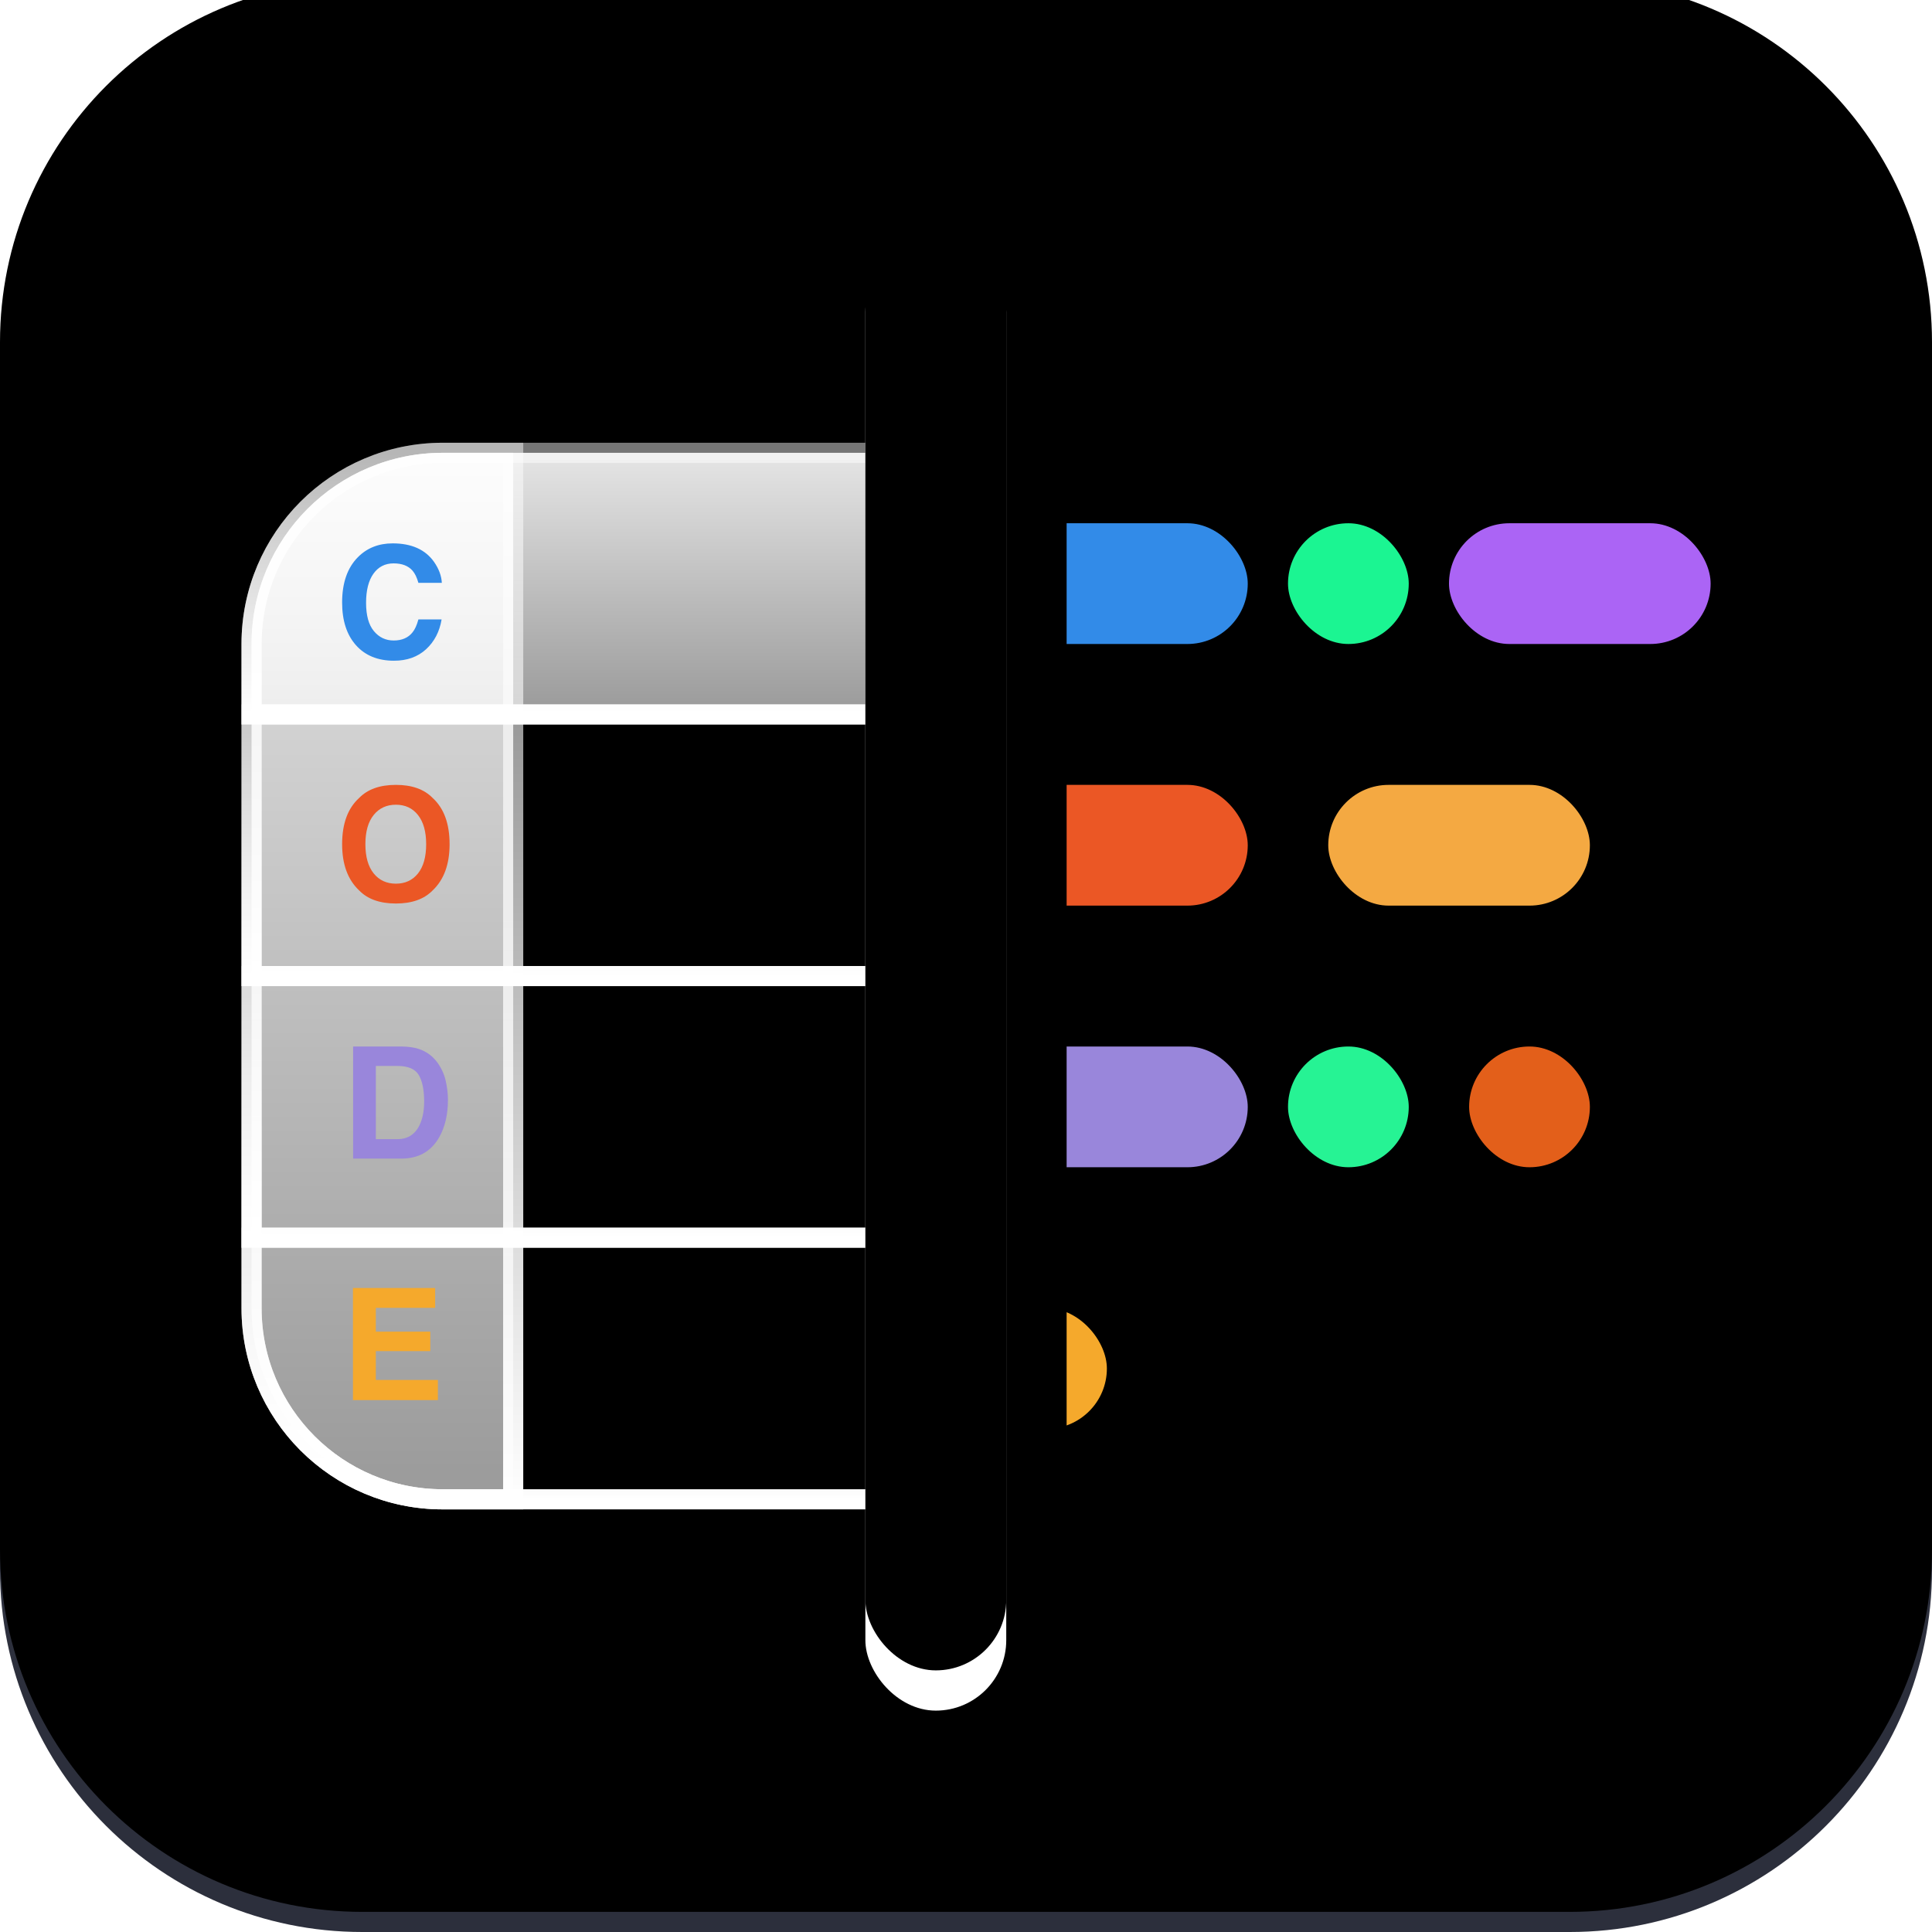 <?xml version="1.0" encoding="UTF-8"?>
<svg width="96px" height="96px" viewBox="0 0 96 96" version="1.1" xmlns="http://www.w3.org/2000/svg" xmlns:xlink="http://www.w3.org/1999/xlink">
    <title>plugin/Code_migration</title>
    <defs>
        <linearGradient x1="50%" y1="86.391%" x2="50%" y2="0%" id="linearGradient-1">
            <stop stop-color="#2C2F3C" offset="0%"></stop>
            <stop stop-color="#616679" offset="100%"></stop>
            <stop stop-color="#797E94" offset="100%"></stop>
            <stop stop-color="#797E94" offset="100%"></stop>
        </linearGradient>
        <path d="M18,0 L78,0 C87.941,-1.82615513e-15 96,8.059 96,18 L96,78 C96,87.941 87.941,96 78,96 L18,96 C8.059,96 1.21743675e-15,87.941 0,78 L0,18 C-1.21743675e-15,8.059 8.059,1.82615513e-15 18,0 Z" id="path-2"></path>
        <filter x="-1.0%" y="-1.0%" width="102.1%" height="102.1%" filterUnits="objectBoundingBox" id="filter-3">
            <feGaussianBlur stdDeviation="0.5" in="SourceAlpha" result="shadowBlurInner1"></feGaussianBlur>
            <feOffset dx="0" dy="-1" in="shadowBlurInner1" result="shadowOffsetInner1"></feOffset>
            <feComposite in="shadowOffsetInner1" in2="SourceAlpha" operator="arithmetic" k2="-1" k3="1" result="shadowInnerInner1"></feComposite>
            <feColorMatrix values="0 0 0 0 0.017   0 0 0 0 0.068   0 0 0 0 0.094  0 0 0 1 0" type="matrix" in="shadowInnerInner1"></feColorMatrix>
        </filter>
        <linearGradient x1="50%" y1="0%" x2="50%" y2="96.847%" id="linearGradient-4">
            <stop stop-color="#FFFFFF" stop-opacity="0.9" offset="0%"></stop>
            <stop stop-color="#FFFFFF" stop-opacity="0.612" offset="100%"></stop>
        </linearGradient>
        <linearGradient x1="50%" y1="0%" x2="50%" y2="100%" id="linearGradient-5">
            <stop stop-color="#FFFFFF" stop-opacity="0.464" offset="0%"></stop>
            <stop stop-color="#FFFFFF" offset="100%"></stop>
        </linearGradient>
        <linearGradient x1="50%" y1="0%" x2="50%" y2="96.847%" id="linearGradient-6">
            <stop stop-color="#FFFFFF" stop-opacity="0.9" offset="0%"></stop>
            <stop stop-color="#FFFFFF" stop-opacity="0.612" offset="100%"></stop>
        </linearGradient>
        <linearGradient x1="50%" y1="0%" x2="50%" y2="100%" id="linearGradient-7">
            <stop stop-color="#FFFFFF" stop-opacity="0.464" offset="0%"></stop>
            <stop stop-color="#FFFFFF" offset="100%"></stop>
        </linearGradient>
        <rect id="path-8" x="43" y="12" width="7" height="73" rx="3.5"></rect>
        <filter x="-42.9%" y="-5.5%" width="271.4%" height="116.4%" filterUnits="objectBoundingBox" id="filter-9">
            <feOffset dx="3" dy="2" in="SourceAlpha" result="shadowOffsetOuter1"></feOffset>
            <feGaussianBlur stdDeviation="1.5" in="shadowOffsetOuter1" result="shadowBlurOuter1"></feGaussianBlur>
            <feColorMatrix values="0 0 0 0 0   0 0 0 0 0   0 0 0 0 0  0 0 0 0.5 0" type="matrix" in="shadowBlurOuter1"></feColorMatrix>
        </filter>
        <filter x="-35.7%" y="-4.8%" width="257.1%" height="115.1%" filterUnits="objectBoundingBox" id="filter-10">
            <feGaussianBlur stdDeviation="2" in="SourceAlpha" result="shadowBlurInner1"></feGaussianBlur>
            <feOffset dx="0" dy="-1" in="shadowBlurInner1" result="shadowOffsetInner1"></feOffset>
            <feComposite in="shadowOffsetInner1" in2="SourceAlpha" operator="arithmetic" k2="-1" k3="1" result="shadowInnerInner1"></feComposite>
            <feColorMatrix values="0 0 0 0 0.286   0 0 0 0 0.308   0 0 0 0 0.384  0 0 0 0.754 0" type="matrix" in="shadowInnerInner1" result="shadowMatrixInner1"></feColorMatrix>
            <feGaussianBlur stdDeviation="0.5" in="SourceAlpha" result="shadowBlurInner2"></feGaussianBlur>
            <feOffset dx="0" dy="-1" in="shadowBlurInner2" result="shadowOffsetInner2"></feOffset>
            <feComposite in="shadowOffsetInner2" in2="SourceAlpha" operator="arithmetic" k2="-1" k3="1" result="shadowInnerInner2"></feComposite>
            <feColorMatrix values="0 0 0 0 1   0 0 0 0 1   0 0 0 0 1  0 0 0 0.5 0" type="matrix" in="shadowInnerInner2" result="shadowMatrixInner2"></feColorMatrix>
            <feMerge>
                <feMergeNode in="shadowMatrixInner1"></feMergeNode>
                <feMergeNode in="shadowMatrixInner2"></feMergeNode>
            </feMerge>
        </filter>
    </defs>
    <g id="plugin/Code_migration" stroke="none" stroke-width="1" fill="none" fill-rule="evenodd">
        <g id="矩形">
            <use fill="url(#linearGradient-1)" fill-rule="evenodd" xlink:href="#path-2"></use>
            <use fill="black" fill-opacity="1" filter="url(#filter-3)" xlink:href="#path-2"></use>
        </g>
        <g id="编组-2" transform="translate(12, 22)">
            <path d="M13.5,0.5 L13.5,52.5 L10,52.5 C7.377,52.5 5.002,51.437 3.282,49.718 C1.563,47.998 0.5,45.623 0.5,43 L0.5,10 C0.5,7.377 1.563,5.002 3.282,3.282 C5.002,1.563 7.377,0.5 10,0.5 L13.5,0.5 Z" id="矩形" stroke="url(#linearGradient-5)" fill="url(#linearGradient-4)"></path>
            <path d="M33.5,0.5 L33.5,13.5 L0.5,13.5 L0.5,10 C0.5,7.377 1.563,5.002 3.282,3.282 C5.002,1.563 7.377,0.5 10,0.5 L33.5,0.5 Z" id="矩形" stroke="url(#linearGradient-7)" fill="url(#linearGradient-6)"></path>
            <g id="C" transform="translate(5, 5)" fill="#328BE8" fill-rule="nonzero">
                <path d="M4.172,5.26 C3.756,5.641 3.225,5.831 2.577,5.831 C1.776,5.831 1.146,5.574 0.688,5.06 C0.229,4.544 0,3.836 0,2.936 C0,1.964 0.261,1.214 0.782,0.688 C1.236,0.229 1.813,0 2.513,0 C3.45,0 4.135,0.307 4.569,0.922 C4.808,1.267 4.937,1.614 4.954,1.961 L3.79,1.961 C3.715,1.694 3.618,1.493 3.499,1.357 C3.288,1.115 2.974,0.994 2.558,0.994 C2.135,0.994 1.801,1.165 1.557,1.506 C1.313,1.847 1.19,2.33 1.19,2.955 C1.19,3.58 1.319,4.048 1.578,4.359 C1.836,4.67 2.164,4.826 2.562,4.826 C2.97,4.826 3.281,4.692 3.495,4.425 C3.614,4.282 3.712,4.066 3.79,3.779 L4.943,3.779 C4.842,4.386 4.585,4.88 4.172,5.26 Z" id="路径"></path>
            </g>
            <g id="O" transform="translate(5, 17)" fill="#EB5725" fill-rule="nonzero">
                <path d="M2.672,5.895 C1.876,5.895 1.267,5.678 0.846,5.245 C0.282,4.714 0,3.948 0,2.948 C0,1.927 0.282,1.161 0.846,0.65 C1.267,0.217 1.876,0 2.672,0 C3.468,0 4.076,0.217 4.497,0.65 C5.059,1.161 5.34,1.927 5.34,2.948 C5.34,3.948 5.059,4.714 4.497,5.245 C4.076,5.678 3.468,5.895 2.672,5.895 Z M3.771,4.399 C4.041,4.059 4.176,3.575 4.176,2.948 C4.176,2.323 4.04,1.84 3.769,1.498 C3.499,1.157 3.133,0.986 2.672,0.986 C2.211,0.986 1.843,1.156 1.568,1.496 C1.294,1.837 1.156,2.32 1.156,2.948 C1.156,3.575 1.294,4.059 1.568,4.399 C1.843,4.739 2.211,4.909 2.672,4.909 C3.133,4.909 3.499,4.739 3.771,4.399 Z" id="形状"></path>
            </g>
            <g id="D" transform="translate(5.546, 30)" fill="#9986DB" fill-rule="nonzero">
                <path d="M2.4,5.57 L0,5.57 L0,0 L2.4,0 C2.745,0.005 3.032,0.045 3.261,0.121 C3.652,0.249 3.968,0.485 4.21,0.828 C4.404,1.105 4.536,1.404 4.606,1.727 C4.677,2.049 4.712,2.357 4.712,2.649 C4.712,3.39 4.564,4.017 4.266,4.531 C3.863,5.224 3.241,5.57 2.4,5.57 Z M3.265,1.421 C3.086,1.119 2.732,0.967 2.203,0.967 L1.13,0.967 L1.13,4.603 L2.203,4.603 C2.752,4.603 3.135,4.332 3.352,3.79 C3.47,3.493 3.53,3.139 3.53,2.728 C3.53,2.162 3.441,1.726 3.265,1.421 Z" id="形状"></path>
            </g>
            <g id="E" transform="translate(5.538, 42)" fill="#F5A92C" fill-rule="nonzero">
                <polygon id="路径" points="3.843 3.136 1.137 3.136 1.137 4.569 4.221 4.569 4.221 5.57 4.79877007e-13 5.57 4.79877007e-13 0 4.085 0 4.085 0.986 1.137 0.986 1.137 2.169 3.843 2.169"></polygon>
            </g>
            <rect id="矩形备份-12" stroke="url(#linearGradient-7)" x="0.5" y="13.5" width="33" height="13"></rect>
            <rect id="矩形备份-14" stroke="url(#linearGradient-7)" x="0.5" y="26.5" width="33" height="13"></rect>
            <path d="M33.5,39.5 L33.5,52.5 L10,52.5 C7.377,52.5 5.002,51.437 3.282,49.718 C1.563,47.998 0.5,45.623 0.5,43 L0.5,39.5 L33.5,39.5 Z" id="矩形备份-13" stroke="url(#linearGradient-7)"></path>
        </g>
        <g id="编组" transform="translate(49, 26)">
            <rect id="矩形备份-2" fill="#328BE8" x="0" y="0" width="13" height="6" rx="3"></rect>
            <rect id="矩形备份-8" fill="#9986DB" x="0" y="26" width="13" height="6" rx="3"></rect>
            <rect id="矩形备份-6" fill="#EB5725" x="0" y="13" width="13" height="6" rx="3"></rect>
            <rect id="矩形备份-7" fill="#F4A942" x="17" y="13" width="13" height="6" rx="3"></rect>
            <rect id="矩形备份-5" fill="#AB64F5" x="23" y="0" width="13" height="6" rx="3"></rect>
            <rect id="矩形备份-4" fill="#1BF592" x="15" y="0" width="6" height="6" rx="3"></rect>
            <rect id="矩形备份-9" fill="#26F394" x="15" y="26" width="6" height="6" rx="3"></rect>
            <rect id="矩形备份-11" fill="#F5A92C" x="0" y="39" width="6" height="6" rx="3"></rect>
            <rect id="矩形备份-10" fill="#E35F1A" x="24" y="26" width="6" height="6" rx="3"></rect>
        </g>
        <g id="矩形备份">
            <use fill="black" fill-opacity="1" filter="url(#filter-9)" xlink:href="#path-8"></use>
            <use fill="#FFFFFF" fill-rule="evenodd" xlink:href="#path-8"></use>
            <use fill="black" fill-opacity="1" filter="url(#filter-10)" xlink:href="#path-8"></use>
        </g>
    </g>
</svg>